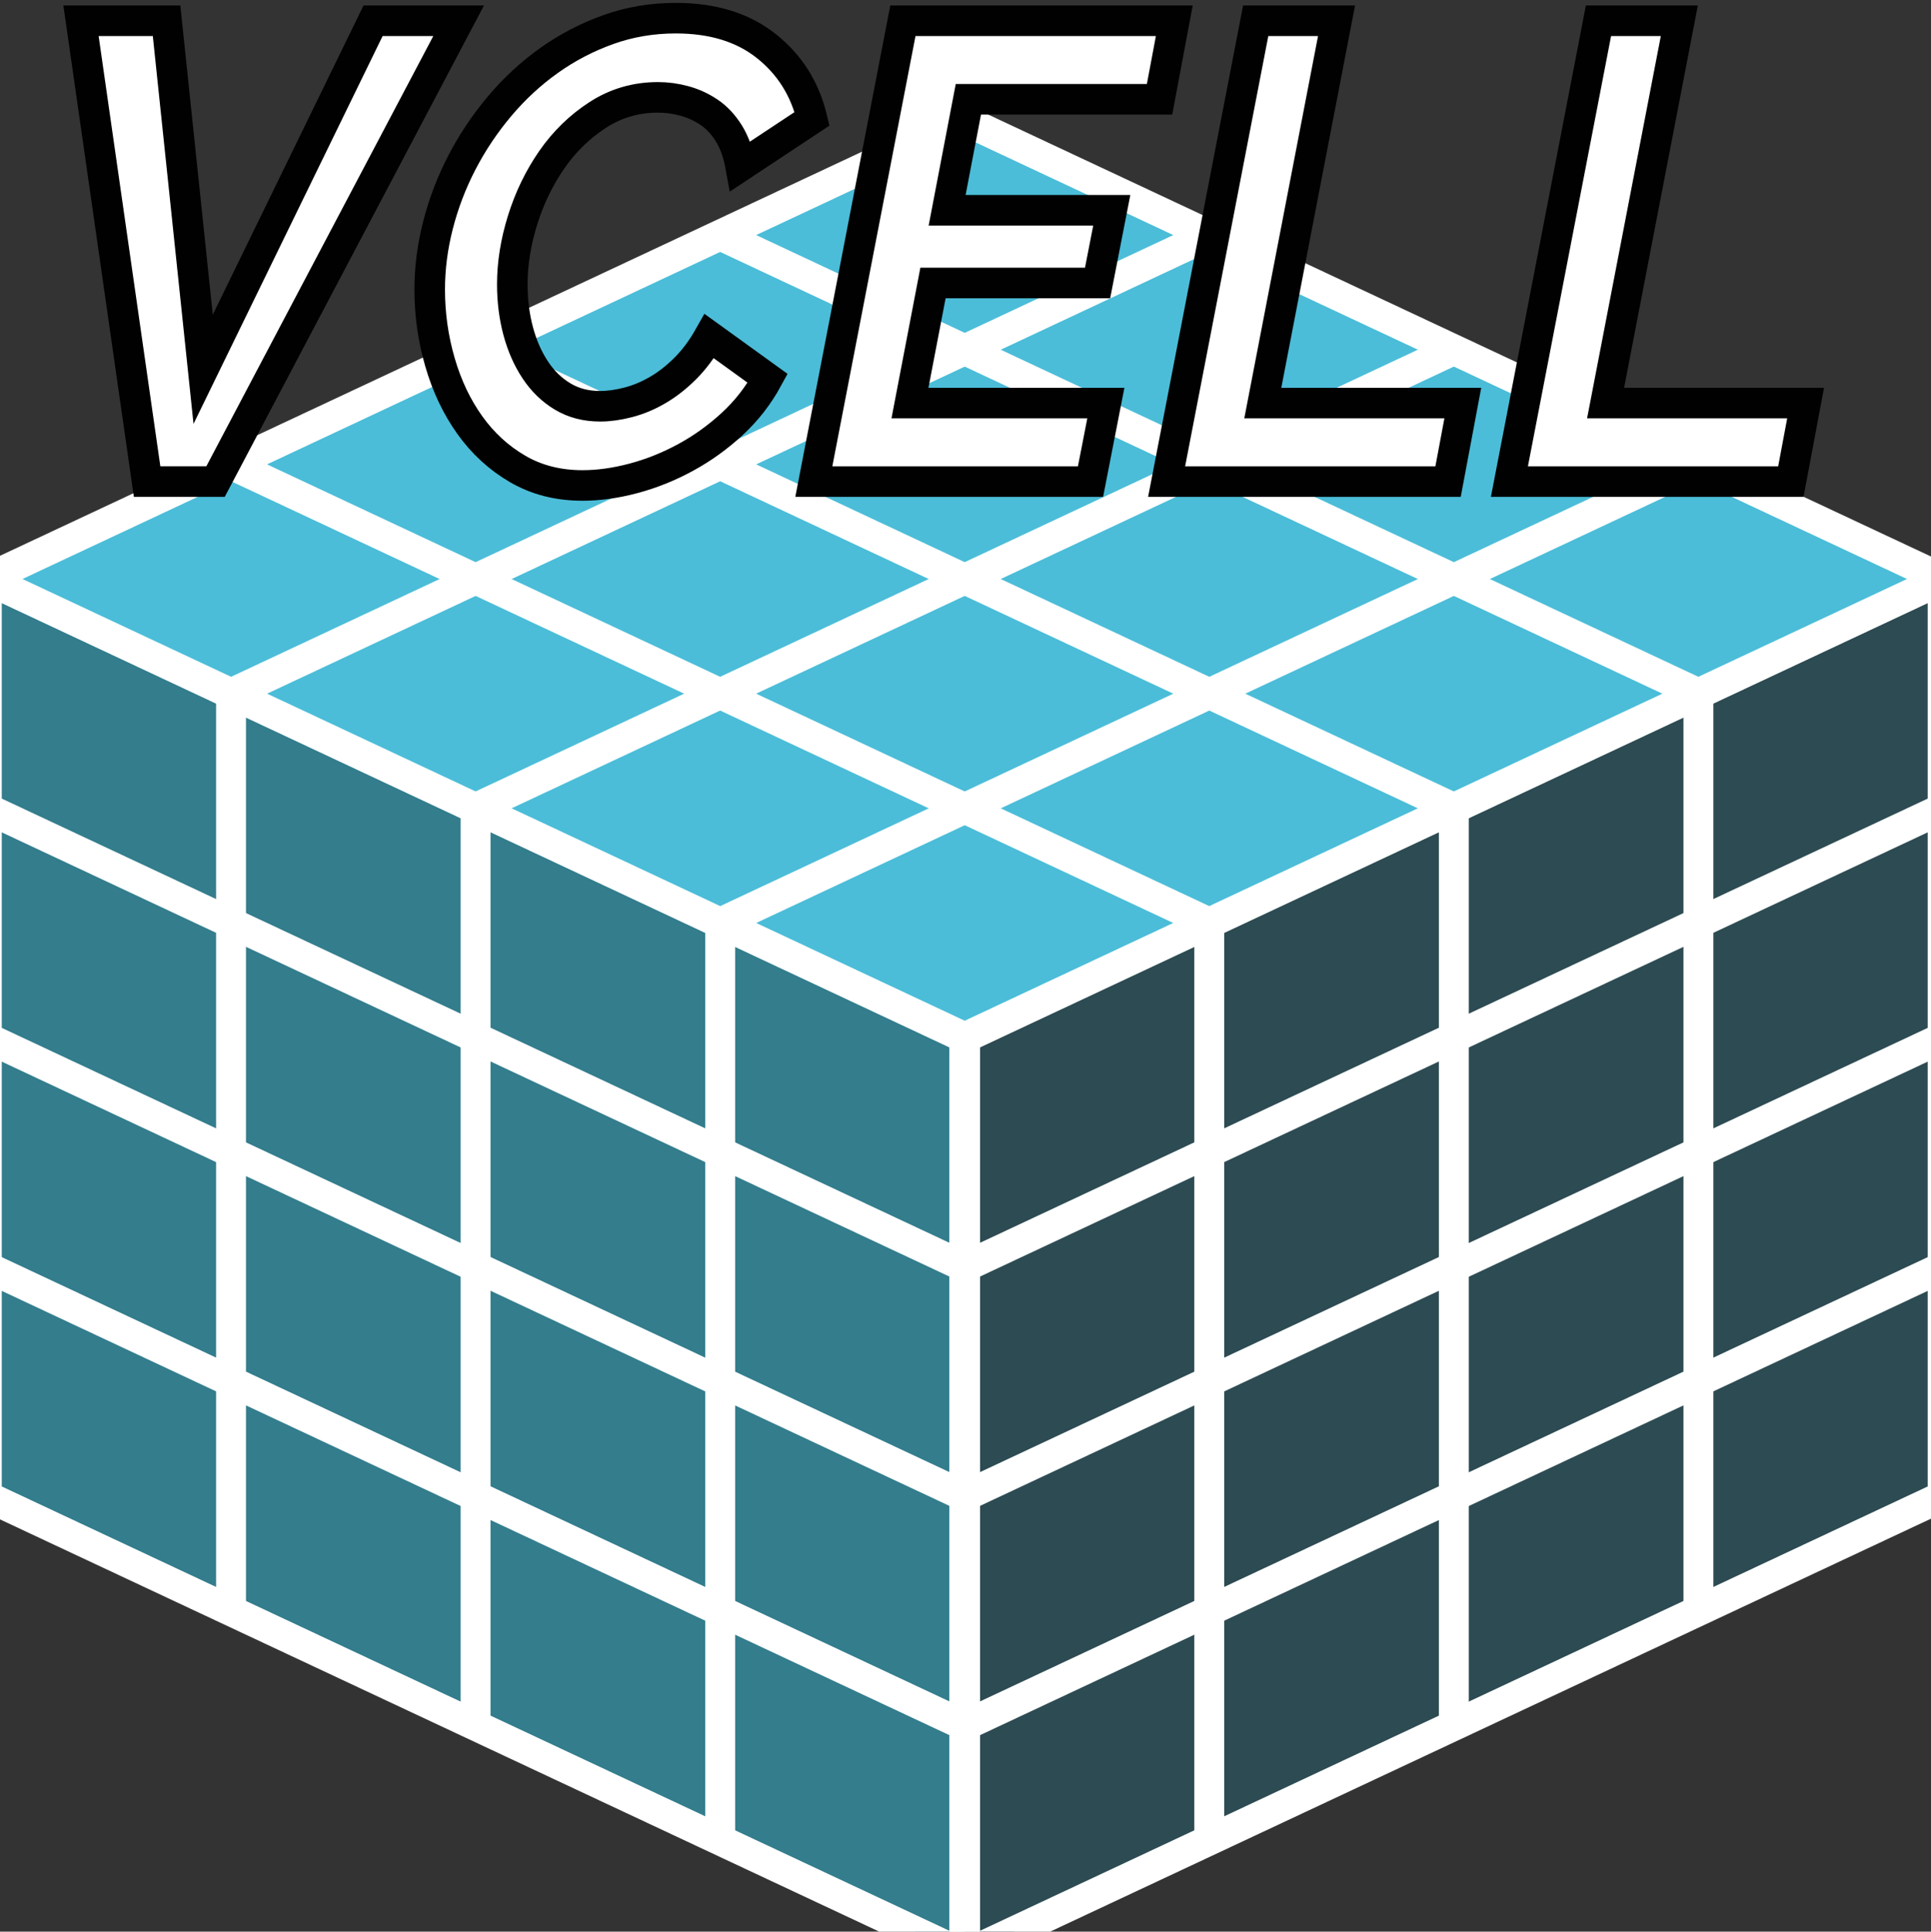 <?xml version="1.0" encoding="utf-8"?>
<!-- Generator: Adobe Illustrator 16.0.0, SVG Export Plug-In . SVG Version: 6.00 Build 0)  -->
<!DOCTYPE svg PUBLIC "-//W3C//DTD SVG 1.1//EN" "http://www.w3.org/Graphics/SVG/1.1/DTD/svg11.dtd">
<svg version="1.1" id="Layer_1" xmlns="http://www.w3.org/2000/svg" xmlns:xlink="http://www.w3.org/1999/xlink" x="0px" y="0px"
	 width="49.989px" height="50px" viewBox="0 0 49.989 50" style="enable-background:new 0 0 49.989 50;" xml:space="preserve"
	>
<rect x="0" y="0" width="49.989" height="50" fill="#333333" stroke="none"/>
<g id="VCell">
	<g>
		<g>
			<polygon style="fill:#337D8D;stroke:#FFFFFF;stroke-width:0.791;stroke-miterlimit:10;" points="24.974,50.6 
				24.974,26.858 -0.35,14.987 -0.35,38.728 			"/>
		</g>
	</g>
	<g>
		
			<line style="fill:none;stroke:#FFFFFF;stroke-width:0.791;stroke-miterlimit:10;" x1="-0.35" y1="32.792" x2="24.974" y2="44.663"/>
	</g>
	<g>
		
			<line style="fill:none;stroke:#FFFFFF;stroke-width:0.791;stroke-miterlimit:10;" x1="-0.35" y1="26.858" x2="24.974" y2="38.728"/>
	</g>
	<g>
		
			<line style="fill:none;stroke:#FFFFFF;stroke-width:0.791;stroke-miterlimit:10;" x1="-0.35" y1="20.923" x2="24.974" y2="32.792"/>
	</g>
	<g>
		<g>
			<polygon style="fill:#2D4B52;stroke:#FFFFFF;stroke-width:0.791;stroke-miterlimit:10;" points="24.974,50.6 
				24.974,26.858 50.299,14.987 50.299,38.728 			"/>
		</g>
	</g>
	<polygon style="fill:#4BBDD8;stroke:#FFFFFF;stroke-width:0.791;stroke-miterlimit:10;" points="50.299,14.987 
		24.974,26.858 -0.35,14.987 24.974,3.117 	"/>
	
		<line style="fill:none;stroke:#FFFFFF;stroke-width:0.774;stroke-miterlimit:10;" x1="24.974" y1="26.858" x2="24.974" y2="50.6"/>
	
		<line style="fill:none;stroke:#FFFFFF;stroke-width:0.774;stroke-miterlimit:10;" x1="-0.35" y1="14.987" x2="-0.35" y2="38.728"/>
	
		<line style="fill:none;stroke:#FFFFFF;stroke-width:0.774;stroke-miterlimit:10;" x1="5.981" y1="17.956" x2="5.981" y2="41.695"/>
	
		<line style="fill:none;stroke:#FFFFFF;stroke-width:0.774;stroke-miterlimit:10;" x1="12.312" y1="20.923" x2="12.312" y2="44.663"/>
	
		<line style="fill:none;stroke:#FFFFFF;stroke-width:0.774;stroke-miterlimit:10;" x1="18.644" y1="23.891" x2="18.644" y2="47.633"/>
	
		<line style="fill:none;stroke:#FFFFFF;stroke-width:0.774;stroke-miterlimit:10;" x1="37.636" y1="20.923" x2="37.636" y2="44.663"/>
	
		<line style="fill:none;stroke:#FFFFFF;stroke-width:0.774;stroke-miterlimit:10;" x1="43.968" y1="17.956" x2="43.968" y2="41.695"/>
	<g>
		
			<line style="fill:none;stroke:#FFFFFF;stroke-width:0.791;stroke-miterlimit:10;" x1="50.299" y1="32.792" x2="24.974" y2="44.663"/>
	</g>
	<g>
		
			<line style="fill:none;stroke:#FFFFFF;stroke-width:0.791;stroke-miterlimit:10;" x1="50.299" y1="26.858" x2="24.974" y2="38.728"/>
	</g>
	<g>
		
			<line style="fill:none;stroke:#FFFFFF;stroke-width:0.791;stroke-miterlimit:10;" x1="50.299" y1="20.923" x2="24.974" y2="32.792"/>
	</g>
	<g>
		
			<line style="fill:none;stroke:#FFFFFF;stroke-width:0.791;stroke-miterlimit:10;" x1="43.968" y1="12.02" x2="18.644" y2="23.891"/>
	</g>
	<g>
		
			<line style="fill:none;stroke:#FFFFFF;stroke-width:0.791;stroke-miterlimit:10;" x1="37.636" y1="9.052" x2="12.312" y2="20.923"/>
	</g>
	<g>
		
			<line style="fill:none;stroke:#FFFFFF;stroke-width:0.791;stroke-miterlimit:10;" x1="31.305" y1="6.085" x2="5.981" y2="17.956"/>
	</g>
	
		<line style="fill:none;stroke:#FFFFFF;stroke-width:0.774;stroke-miterlimit:10;" x1="50.299" y1="14.987" x2="50.299" y2="38.728"/>
	<g>
		
			<line style="fill:none;stroke:#FFFFFF;stroke-width:0.791;stroke-miterlimit:10;" x1="5.981" y1="12.02" x2="31.305" y2="23.891"/>
	</g>
	<g>
		
			<line style="fill:none;stroke:#FFFFFF;stroke-width:0.791;stroke-miterlimit:10;" x1="12.312" y1="9.052" x2="37.636" y2="20.923"/>
	</g>
	<g>
		
			<line style="fill:none;stroke:#FFFFFF;stroke-width:0.791;stroke-miterlimit:10;" x1="18.644" y1="6.085" x2="43.968" y2="17.956"/>
	</g>
	
		<line style="fill:none;stroke:#FFFFFF;stroke-width:0.774;stroke-miterlimit:10;" x1="31.305" y1="23.891" x2="31.305" y2="47.633"/>
	<g>
		<path style="fill:#FFFFFF;stroke:#010101;stroke-width:0.791;stroke-miterlimit:10;" d="M2.097,0.537h2.215
			l0.947,9.022l4.399-9.022h2.215L5.58,12.465H3.808L2.097,0.537z"/>
		<path style="fill:#FFFFFF;stroke:#010101;stroke-width:0.791;stroke-miterlimit:10;" d="M15.08,12.566
			c-0.631,0-1.191-0.143-1.68-0.428s-0.901-0.664-1.237-1.134
			c-0.336-0.47-0.593-1.01-0.771-1.621c-0.178-0.61-0.268-1.24-0.268-1.89
			c0-0.549,0.071-1.103,0.214-1.663s0.349-1.101,0.619-1.622
			c0.27-0.521,0.596-1.008,0.978-1.461s0.81-0.849,1.283-1.185
			c0.473-0.336,0.985-0.602,1.535-0.798c0.55-0.196,1.13-0.294,1.741-0.294
			c0.957,0,1.739,0.241,2.345,0.723c0.605,0.481,1,1.109,1.184,1.882L19.173,4.3
			c-0.061-0.336-0.163-0.619-0.305-0.848c-0.143-0.229-0.313-0.412-0.512-0.546
			c-0.199-0.134-0.413-0.232-0.642-0.294c-0.229-0.062-0.456-0.092-0.68-0.092
			c-0.57,0-1.09,0.151-1.558,0.454s-0.865,0.689-1.191,1.159
			c-0.326,0.471-0.578,0.991-0.756,1.562s-0.267,1.126-0.267,1.664
			c0,0.426,0.051,0.829,0.152,1.209c0.102,0.381,0.25,0.717,0.443,1.008
			c0.193,0.291,0.43,0.521,0.71,0.688c0.28,0.168,0.604,0.252,0.97,0.252
			c0.224,0,0.466-0.034,0.725-0.101c0.26-0.067,0.514-0.173,0.764-0.319
			c0.25-0.145,0.489-0.333,0.718-0.562c0.229-0.229,0.435-0.507,0.618-0.832l1.512,1.092
			c-0.244,0.448-0.552,0.843-0.924,1.185c-0.372,0.342-0.774,0.63-1.207,0.865
			c-0.433,0.235-0.881,0.415-1.344,0.538S15.498,12.566,15.08,12.566z"/>
		<path style="fill:#FFFFFF;stroke:#010101;stroke-width:0.791;stroke-miterlimit:10;" d="M23.374,0.537h7.026
			l-0.382,2.033h-4.949l-0.55,2.873h4.262l-0.367,1.882h-4.261l-0.596,3.108h5.071
			l-0.397,2.033h-7.163L23.374,0.537z"/>
		<path style="fill:#FFFFFF;stroke:#010101;stroke-width:0.791;stroke-miterlimit:10;" d="M32.507,0.537h2.093
			l-1.909,9.896h5.178l-0.382,2.033h-7.286L32.507,0.537z"/>
		<path style="fill:#FFFFFF;stroke:#010101;stroke-width:0.791;stroke-miterlimit:10;" d="M41.381,0.537h2.093
			l-1.909,9.896h5.178l-0.382,2.033h-7.286L41.381,0.537z"/>
	</g>
</g>
<g>
</g>
<g>
</g>
<g>
</g>
<g>
</g>
<g>
</g>
<g>
</g>
</svg>
